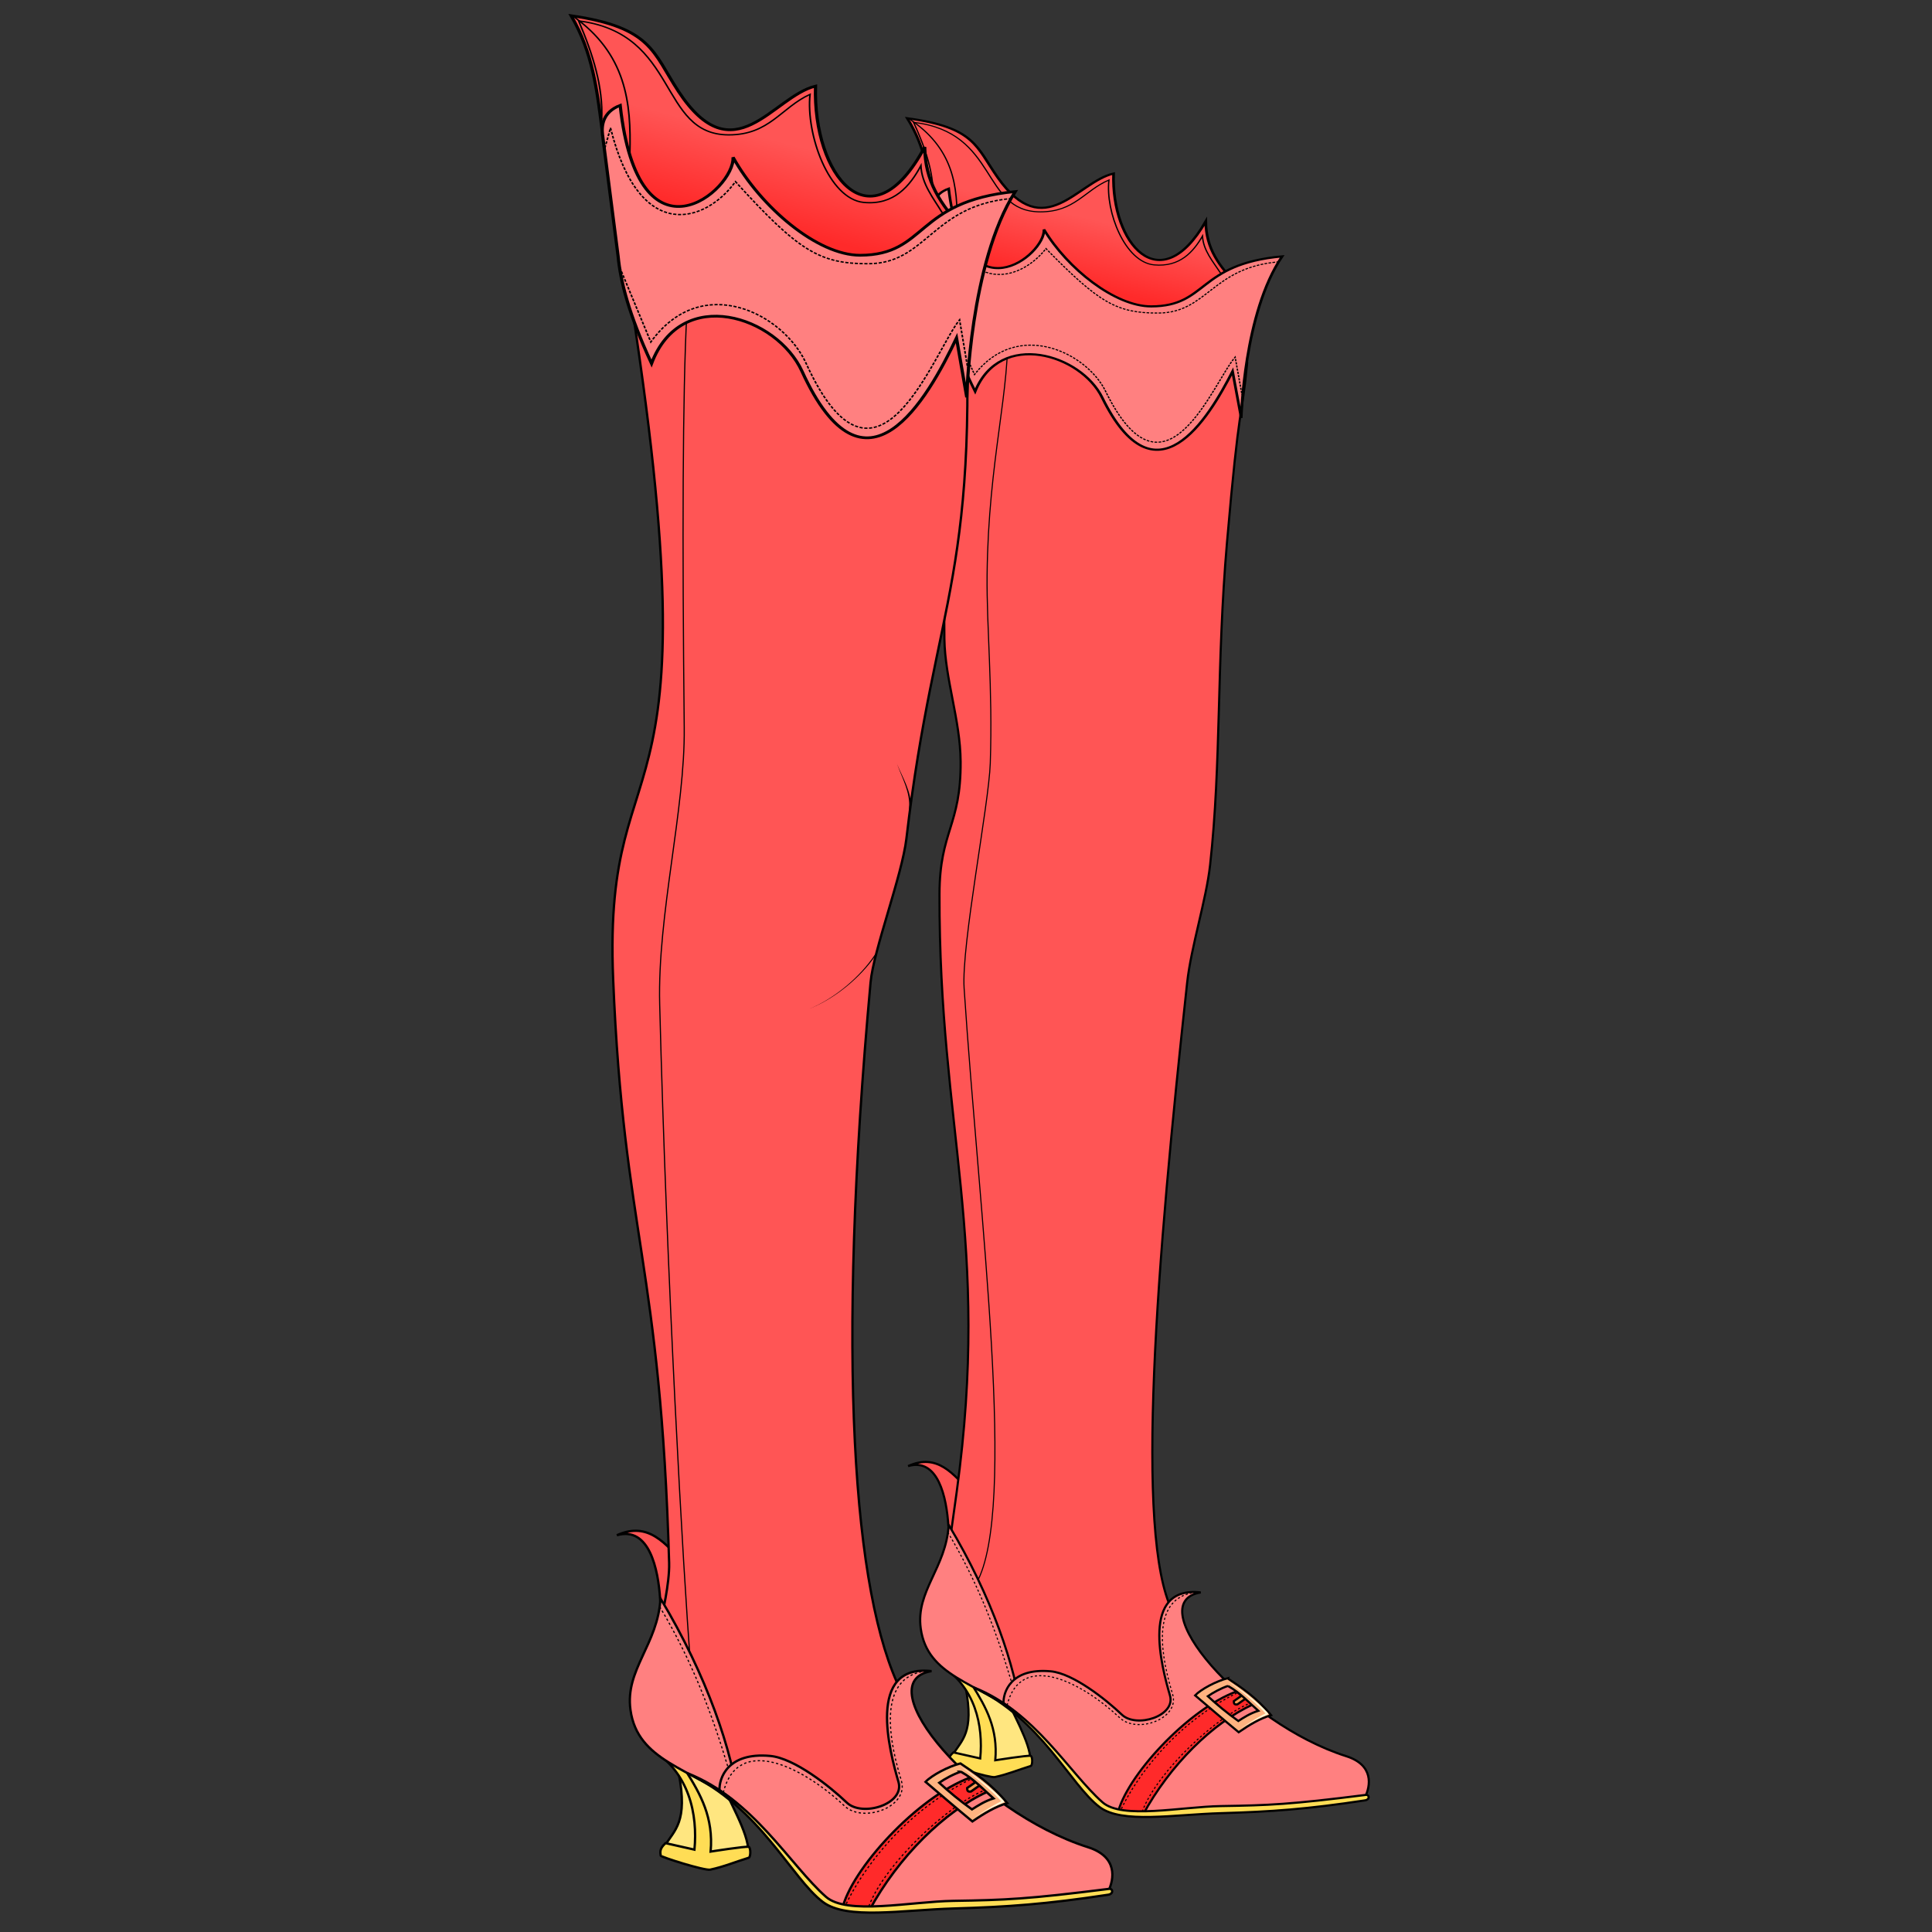 <svg xmlns="http://www.w3.org/2000/svg" xmlns:osb="http://www.openswatchbook.org/uri/2009/osb" xmlns:svg="http://www.w3.org/2000/svg" xmlns:xlink="http://www.w3.org/1999/xlink" id="svg4206" version="1.1" viewBox="0 0 256 256"><rect x="0" y="0" width="256" height="256" fill="#333333" stroke="none"/><style id="style3">svg{cursor:default}</style><defs id="defs4208"><linearGradient id="linearGradient4749"><stop style="stop-color:#ff2a2a;stop-opacity:1" id="stop4751" offset="0"/><stop style="stop-color:#f55;stop-opacity:1" id="stop4753" offset="1"/></linearGradient><linearGradient id="linearGradient4509" osb:paint="solid"><stop style="stop-color:#faa;stop-opacity:1" id="stop4511" offset="0"/></linearGradient><linearGradient id="linearGradient4503" osb:paint="solid"><stop style="stop-color:#ff8080;stop-opacity:1" id="stop4505" offset="0"/></linearGradient><linearGradient id="linearGradient4497" osb:paint="solid"><stop style="stop-color:#f55;stop-opacity:1" id="stop4499" offset="0"/></linearGradient><linearGradient id="linearGradient4755" x1="80.536" x2="84.821" y1="44.214" y2="29.571" gradientUnits="userSpaceOnUse" xlink:href="#linearGradient4749"/><linearGradient id="linearGradient4983" x1="80.536" x2="84.821" y1="44.214" y2="29.571" gradientTransform="matrix(0.93,0,0,0.93,246.051,5.257)" gradientUnits="userSpaceOnUse" xlink:href="#linearGradient4749"/></defs><g id="layer4"><path style="fill:#f55;fill-rule:evenodd;stroke:#000;stroke-width:.286;stroke-linecap:butt;stroke-linejoin:miter;stroke-miterlimit:4;stroke-dasharray:none;stroke-opacity:1" id="path4710-3" d="m 125.668,202.235 c -0.236,-3.86 -1.367,-9.115 -5.338,-7.971 3.9,-1.764 6.01,1.059 8.404,3.625 -1.115,1.689 -0.41,10.762 -3.066,4.346 z"/><path style="fill:#f55;fill-rule:evenodd;stroke:#000;stroke-width:.286;stroke-linecap:butt;stroke-linejoin:miter;stroke-miterlimit:4;stroke-dasharray:none;stroke-opacity:1" id="path4712-3" d="m 125.849,204.291 c 0,0 0.574,-4.083 0.92,-6.616 4.558,-33.348 -2.357,-47.988 -2.281,-79.216 0.02,-8.358 2.86,-9.031 2.8,-17.55 -0.038,-5.514 -2.07,-10.928 -2.15,-16.234 -0.237,-15.743 1.743,-30.101 1.027,-43.775 l 39.086,7.218 c -0.735,7.769 -1.012,4.547 -2.671,23.789 -1.401,16.253 -0.731,29.095 -2.234,42.704 -0.511,4.632 -2.523,10.848 -3.043,15.61 -4.016,36.782 -6.999,73.233 -1.954,83.253 l 3.367,14.895 c -18.39,1.886 -31.557,-3.193 -32.869,-24.078 z"/><path style="fill:none;fill-rule:evenodd;stroke:#000;stroke-width:.143;stroke-linecap:butt;stroke-linejoin:miter;stroke-miterlimit:4;stroke-dasharray:none;stroke-opacity:1" id="path4735-2" d="m 133.489,42.646 c 0.469,8.991 -2.532,18.085 -2.694,33.549 -0.073,6.984 0.757,14.918 0.422,24.947 -0.183,5.479 -3.846,24.076 -3.466,29.824 2.029,30.735 7.084,69.021 1.633,78.807"/><g id="g4425" transform="matrix(0.768,0,0,0.614,-103.752,9.171)"><path id="path4733-9" d="m 296.113,29.682 c -0.713,-6.414 -1.335,-12.833 -4.483,-19.095 11.763,1.988 11.884,6.2 15.627,12.828 8.065,14.284 13.731,0.862 19.961,-0.897 -0.409,15.081 7.996,27.532 15.906,10.319 0.052,5.85 2.232,9.626 5.708,14.031 -6.591,14.491 -43.627,9.17 -52.719,-17.186 z" style="fill:url(#linearGradient4983);fill-opacity:1;fill-rule:evenodd;stroke:#000;stroke-width:.465;stroke-linecap:butt;stroke-linejoin:miter;stroke-miterlimit:4;stroke-dasharray:none;stroke-opacity:1"/><path id="path4731-1" d="m 298.468,51.364 c 0.354,4.218 1.491,9.644 4.868,18.168 4.341,-13.349 18.25,-8.017 21.918,1.328 9.196,23.428 18.28,4.66 22.499,-5.645 l 1.494,10.046 c 0,0 0.428,-22.713 7.057,-34.869 -14.671,1.676 -12.8,10.76 -22.582,10.793 -6.229,0.021 -14.481,-8.176 -18.514,-16.604 0.299,5.488 -13.774,19.497 -16.438,-8.8 -2.559,1.143 -2.735,3.483 -2.574,4.949 z" style="fill:#ff8080;fill-rule:evenodd;stroke:#000;stroke-width:.465;stroke-linecap:butt;stroke-linejoin:miter;stroke-miterlimit:4;stroke-dasharray:none;stroke-opacity:1"/><path id="path4741-0" d="m 298.709,53.268 4.52,12.622 c 7.468,-12.025 19.355,-4.724 22.602,3.581 10.278,26.294 18.601,-1.977 22.367,-7.338 l 1.174,8.101" style="fill:none;fill-rule:evenodd;stroke:#000;stroke-width:.232;stroke-linecap:butt;stroke-linejoin:miter;stroke-miterlimit:4;stroke-dasharray:.465,.232;stroke-dashoffset:0;stroke-opacity:1"/><path id="path4743-9" d="m 296.537,33.015 0.822,-3.405 c 4.309,20.06 14.031,15.847 18.199,9.099 9.216,11.796 12.272,13.938 19.373,13.913 8.408,-0.029 9.276,-9.786 20.664,-11.037" style="fill:none;fill-rule:evenodd;stroke:#000;stroke-width:.232;stroke-linecap:butt;stroke-linejoin:miter;stroke-miterlimit:4;stroke-dasharray:.465,.232;stroke-dashoffset:0;stroke-opacity:1"/><path id="path4745-5" d="m 291.796,10.587 c 7.869,6.405 8.591,14.742 8.385,23.329" style="fill:none;fill-rule:evenodd;stroke:#000;stroke-width:.232;stroke-linecap:butt;stroke-linejoin:miter;stroke-miterlimit:4;stroke-dasharray:none;stroke-opacity:1"/><path id="path4747-3" d="m 296.068,28.142 c 0.242,-5.376 -1.253,-10.985 -3.346,-16.672 14.658,2.127 11.595,19.279 21.838,19.314 5.948,0.02 7.659,-4.644 11.858,-6.869 -0.616,6.837 2.757,17.734 7.808,18.316 4.426,0.51 6.758,-2.802 8.336,-6.223 0.136,3.112 1.796,5.462 3.111,7.984" style="fill:none;fill-rule:evenodd;stroke:#000;stroke-width:.232;stroke-linecap:butt;stroke-linejoin:miter;stroke-miterlimit:4;stroke-dasharray:none;stroke-opacity:1"/></g><path style="fill:#ffe680;fill-rule:evenodd;stroke:#000;stroke-width:.286;stroke-linecap:butt;stroke-linejoin:miter;stroke-miterlimit:4;stroke-dasharray:none;stroke-opacity:1" id="path4702-3" d="m 126.303,232.449 c 1.067,-1.85 2.838,-2.786 1.638,-8.897 l 4.905,0.289 c 1.27,3.154 3.685,7.044 3.679,9.378 -3.389,0.775 -7.256,1.801 -10.222,-0.77 z"/><path style="fill:#fd5;fill-rule:evenodd;stroke:#000;stroke-width:.286;stroke-linecap:butt;stroke-linejoin:miter;stroke-miterlimit:4;stroke-dasharray:none;stroke-opacity:1" id="path4700-0" d="m 124.576,220.633 c 4.689,2.885 5.719,8.029 5.312,12.369 l -3.558,-0.8 c -0.777,0.685 -0.657,1.134 -0.6,1.536 0.025,0.176 5.412,1.877 6.106,1.729 1.688,-0.361 3.045,-0.942 4.735,-1.464 0.262,-0.081 0.269,-1.253 3.8e-4,-1.342 -0.321,-0.106 -4.691,0.582 -4.691,0.582 0.368,-4.175 -1.212,-7.021 -3.075,-9.98 z"/><path style="fill:#ff8080;fill-rule:evenodd;stroke:#000;stroke-width:.286;stroke-linecap:butt;stroke-linejoin:miter;stroke-miterlimit:4;stroke-dasharray:none;stroke-opacity:1" id="path4698-8" d="m 125.704,202.055 c -0.326,5.695 -4.385,8.765 -3.7,13.724 0.878,6.362 7.377,7.13 13.367,11.597 -0.808,-6.444 -3.906,-15.742 -9.666,-25.32 z"/><path style="fill:#ff8080;fill-rule:evenodd;stroke:#000;stroke-width:.286;stroke-linecap:butt;stroke-linejoin:miter;stroke-miterlimit:4;stroke-dasharray:none;stroke-opacity:1" id="path4706-2" d="m 180.855,238.163 c 0.769,-1.537 1.198,-4.291 -2.474,-5.458 -13.748,-4.369 -27.439,-20.354 -19.282,-21.699 -8.059,-0.915 -5.167,9.905 -4.071,13.664 0.789,2.705 -4.446,4.375 -6.384,2.525 -2.065,-1.972 -6.428,-5.46 -9.418,-5.737 -5.336,-0.494 -6.317,2.834 -6.254,4.24 2.892,1.925 4.725,4.106 6.871,6.294 2.769,3.873 5.339,7.716 9.125,8.224 11.264,0.157 24.919,-1.044 31.886,-2.052 z"/><path style="fill:#ff2a2a;fill-rule:evenodd;stroke:#000;stroke-width:.286;stroke-linecap:butt;stroke-linejoin:miter;stroke-miterlimit:4;stroke-dasharray:none;stroke-opacity:1" id="path4708-3" d="m 148.082,240.382 c 1.043,-4.868 9.272,-13.883 15.795,-16.268 0.647,0.613 1.366,1.19 2.109,1.755 -5.227,2.38 -10.981,8.005 -14.563,14.64 z"/><path style="fill:none;fill-rule:evenodd;stroke:#000;stroke-width:.143;stroke-linecap:butt;stroke-linejoin:miter;stroke-miterlimit:4;stroke-dasharray:.286,.286;stroke-dashoffset:0;stroke-opacity:1" id="path4725-0" d="m 148.592,239.668 c 1.883,-3.945 6.926,-11.304 15.558,-15.456 l 1.76,1.352 c -4.743,1.818 -12.583,9.261 -14.512,14.359"/><path style="fill:#f95;fill-opacity:1;fill-rule:evenodd;stroke:#000;stroke-width:.286;stroke-linecap:butt;stroke-linejoin:miter;stroke-miterlimit:4;stroke-dasharray:none;stroke-opacity:1" id="path4719-0" d="m 164.634,224.608 -1.148,0.803 c -0.003,0.279 0.051,0.511 0.485,0.421 l 1.16,-0.816 z"/><path style="fill:#ffb380;fill-rule:evenodd;stroke:#000;stroke-width:.286;stroke-linecap:butt;stroke-linejoin:miter;stroke-miterlimit:4;stroke-dasharray:none;stroke-opacity:1" id="path4714-2" d="m 162.657,222.38 c -1.505,0.379 -3.512,1.454 -4.297,2.268 1.969,1.665 3.754,3.215 5.771,4.881 1.546,-1.061 2.846,-1.82 4.296,-2.261 -1.989,-2.388 -3.959,-3.672 -5.771,-4.887 z m 0.06,1.016 c 1.65,0.926 2.856,2.278 4.016,3.293 -1.109,0.355 -1.869,0.858 -2.651,1.353 -1.498,-1.069 -2.83,-2.165 -4.04,-3.282 0.656,-0.459 1.775,-1.079 2.676,-1.364 z"/><path style="fill:#fd5;fill-rule:evenodd;stroke:#000;stroke-width:.286;stroke-linecap:butt;stroke-linejoin:miter;stroke-miterlimit:4;stroke-dasharray:none;stroke-opacity:1" id="path4704-5" d="m 129.07,223.608 c 8.9,4.166 12.762,12.932 16.653,15.85 2.956,2.217 9.771,0.974 16.123,0.794 6.609,-0.188 11.448,-0.541 19.026,-1.695 0.677,-0.103 0.581,-0.783 0.09,-0.721 -10.054,1.269 -12.754,1.376 -19.189,1.479 -5.232,0.084 -13.087,1.795 -15.69,-0.505 -4.41,-3.897 -8.919,-12.005 -17.028,-15.212 z"/><path style="fill:none;fill-rule:evenodd;stroke:#000;stroke-width:.143;stroke-linecap:butt;stroke-linejoin:miter;stroke-miterlimit:4;stroke-dasharray:.286,.286;stroke-dashoffset:0;stroke-opacity:1" id="path4721-4" d="m 133.442,225.972 c 1.767,-7.191 9.731,-3.237 14.946,1.658 2.292,2.151 7.983,0.117 6.988,-3.137 -2.068,-6.763 -2.154,-12.496 2.525,-13.415"/><path style="fill:none;fill-rule:evenodd;stroke:#000;stroke-width:.143;stroke-linecap:butt;stroke-linejoin:miter;stroke-miterlimit:4;stroke-dasharray:.286,.286;stroke-dashoffset:0;stroke-opacity:1" id="path4723-4" d="m 133.978,222.707 c -1.983,-6.629 -4.502,-13.179 -8.314,-19.537"/><path style="fill:#fff6d5;fill-rule:evenodd;stroke:none;stroke-width:1px;stroke-linecap:butt;stroke-linejoin:miter;stroke-opacity:1" id="path4727-2" d="m 162.76,222.797 c 0.296,0.246 1.117,0.832 2.077,1.606 0.904,0.728 1.933,1.625 2.79,2.577 0.02,0.021 0.04,0.042 0.06,0.063 -1.191,0.593 -1.625,0.929 -3.41,2.015 1.911,-1.062 2.337,-1.299 3.675,-1.86 a 0.13,0.125 57.819 0 0 0.042,-0.202 c -0.057,-0.066 -0.115,-0.131 -0.174,-0.196 -0.901,-0.937 -1.969,-1.809 -2.9,-2.505 -0.996,-0.744 -1.836,-1.288 -2.161,-1.498 z"/><path style="fill:#f55;fill-rule:evenodd;stroke:#000;stroke-width:.307;stroke-linecap:butt;stroke-linejoin:miter;stroke-miterlimit:4;stroke-dasharray:none;stroke-opacity:1" id="path4710" d="m 87.48,212 c -0.254,-4.151 -1.47,-9.803 -5.741,-8.573 4.194,-1.897 6.464,1.139 9.038,3.898 -1.2,1.816 -0.441,11.574 -3.297,4.674 z"/><path style="fill:#f55;fill-rule:evenodd;stroke:#000;stroke-width:.307;stroke-linecap:butt;stroke-linejoin:miter;stroke-miterlimit:4;stroke-dasharray:none;stroke-opacity:1" id="path4712" d="m 87.674,214.211 c 0,0 1.068,-4.367 0.99,-7.115 -1.133,-39.696 -6.016,-43.42 -7.416,-77.333 C 79.809,94.938 96.31,113.964 81.88,29.233 l 45.686,3.95 c 2.621,43.55 -3.644,45.306 -7.463,77.941 -0.57,4.872 -4.358,14.78 -4.748,19.048 -4.547,49.751 -2.357,81.194 4.047,93.915 l 3.621,16.018 c -19.778,2.028 -33.938,-3.434 -35.348,-25.895 z"/><path style="fill:none;fill-rule:evenodd;stroke:#000;stroke-width:.154;stroke-linecap:butt;stroke-linejoin:miter;stroke-miterlimit:4;stroke-dasharray:none;stroke-opacity:1" id="path4735" d="m 91.01,41.517 c -0.563,10.469 -0.608,30.237 -0.346,54.924 0.116,10.888 -3.557,24.725 -3.253,36.63 0.922,36.031 3.146,75.812 4.064,87.036"/><path style="fill:#ffe680;fill-rule:evenodd;stroke:#000;stroke-width:.307;stroke-linecap:butt;stroke-linejoin:miter;stroke-miterlimit:4;stroke-dasharray:none;stroke-opacity:1" id="path4702" d="m 88.163,244.493 c 1.148,-1.989 3.052,-2.996 1.762,-9.568 l 5.275,0.31 c 1.366,3.392 3.963,7.576 3.957,10.085 -3.644,0.834 -7.804,1.937 -10.994,-0.828 z"/><path style="fill:#fd5;fill-rule:evenodd;stroke:#000;stroke-width:.307;stroke-linecap:butt;stroke-linejoin:miter;stroke-miterlimit:4;stroke-dasharray:none;stroke-opacity:1" id="path4700" d="m 86.306,231.785 c 5.043,3.103 6.151,8.634 5.713,13.302 l -3.826,-0.86 c -0.836,0.737 -0.706,1.22 -0.646,1.651 0.027,0.189 5.82,2.019 6.566,1.859 1.815,-0.388 3.275,-1.013 5.092,-1.574 0.282,-0.087 0.289,-1.348 4.04e-4,-1.444 -0.345,-0.114 -5.044,0.626 -5.044,0.626 0.396,-4.49 -1.304,-7.551 -3.307,-10.733 z"/><path style="fill:#ff8080;fill-rule:evenodd;stroke:#000;stroke-width:.307;stroke-linecap:butt;stroke-linejoin:miter;stroke-miterlimit:4;stroke-dasharray:none;stroke-opacity:1" id="path4698" d="m 87.519,211.806 c -0.351,6.124 -4.716,9.426 -3.979,14.759 0.945,6.842 7.933,7.668 14.375,12.472 -0.868,-6.93 -4.201,-16.93 -10.396,-27.231 z"/><path style="fill:#ff8080;fill-rule:evenodd;stroke:#000;stroke-width:.307;stroke-linecap:butt;stroke-linejoin:miter;stroke-miterlimit:4;stroke-dasharray:none;stroke-opacity:1" id="path4706" d="m 146.831,250.638 c 0.827,-1.653 1.288,-4.615 -2.661,-5.87 -14.785,-4.699 -29.509,-21.889 -20.737,-23.336 -8.667,-0.984 -5.557,10.652 -4.378,14.695 0.848,2.909 -4.781,4.705 -6.866,2.715 -2.221,-2.121 -6.913,-5.872 -10.129,-6.17 -5.739,-0.531 -6.794,3.048 -6.725,4.56 3.11,2.071 5.081,4.415 7.39,6.769 2.978,4.165 5.742,8.298 9.814,8.844 12.114,0.169 26.799,-1.122 34.292,-2.207 z"/><path style="fill:#ff2a2a;fill-rule:evenodd;stroke:#000;stroke-width:.307;stroke-linecap:butt;stroke-linejoin:miter;stroke-miterlimit:4;stroke-dasharray:none;stroke-opacity:1" id="path4708" d="m 111.585,253.025 c 1.122,-5.235 9.972,-14.93 16.987,-17.495 0.696,0.659 1.469,1.28 2.268,1.888 -5.621,2.559 -11.81,8.609 -15.662,15.744 z"/><path style="fill:none;fill-rule:evenodd;stroke:#000;stroke-width:.154;stroke-linecap:butt;stroke-linejoin:miter;stroke-miterlimit:4;stroke-dasharray:.307,.307;stroke-dashoffset:0;stroke-opacity:1" id="path4725" d="m 112.134,252.257 c 2.025,-4.243 7.449,-12.157 16.732,-16.622 l 1.893,1.454 c -5.101,1.955 -13.533,9.96 -15.607,15.442"/><path style="fill:#f95;fill-opacity:1;fill-rule:evenodd;stroke:#000;stroke-width:.307;stroke-linecap:butt;stroke-linejoin:miter;stroke-miterlimit:4;stroke-dasharray:none;stroke-opacity:1" id="path4719" d="m 129.386,236.06 -1.234,0.864 c -0.003,0.3 0.055,0.549 0.521,0.453 l 1.248,-0.878 z"/><path style="fill:#ffb380;fill-rule:evenodd;stroke:#000;stroke-width:.307;stroke-linecap:butt;stroke-linejoin:miter;stroke-miterlimit:4;stroke-dasharray:none;stroke-opacity:1" id="path4714" d="m 127.26,233.664 c -1.618,0.408 -3.777,1.563 -4.621,2.439 2.117,1.791 4.037,3.458 6.207,5.249 1.663,-1.141 3.06,-1.957 4.621,-2.432 -2.139,-2.568 -4.258,-3.949 -6.206,-5.256 z m 0.065,1.093 c 1.775,0.996 3.071,2.45 4.319,3.542 -1.192,0.381 -2.01,0.923 -2.852,1.455 -1.611,-1.149 -3.044,-2.329 -4.345,-3.53 0.705,-0.493 1.909,-1.161 2.878,-1.467 z"/><path style="fill:#fd5;fill-rule:evenodd;stroke:#000;stroke-width:.307;stroke-linecap:butt;stroke-linejoin:miter;stroke-miterlimit:4;stroke-dasharray:none;stroke-opacity:1" id="path4704" d="m 91.139,234.985 c 9.571,4.48 13.725,13.908 17.909,17.046 3.179,2.385 10.508,1.048 17.339,0.853 7.107,-0.202 12.311,-0.582 20.462,-1.823 0.728,-0.111 0.624,-0.842 0.097,-0.776 -10.812,1.365 -13.716,1.48 -20.636,1.59 -5.627,0.09 -14.074,1.931 -16.874,-0.543 -4.743,-4.191 -9.592,-12.91 -18.313,-16.36 z"/><path style="fill:none;fill-rule:evenodd;stroke:#000;stroke-width:.154;stroke-linecap:butt;stroke-linejoin:miter;stroke-miterlimit:4;stroke-dasharray:.307,.307;stroke-dashoffset:0;stroke-opacity:1" id="path4721" d="m 95.841,237.528 c 1.901,-7.734 10.465,-3.482 16.073,1.783 2.465,2.314 8.586,0.125 7.515,-3.374 -2.224,-7.273 -2.316,-13.439 2.715,-14.428"/><path style="fill:none;fill-rule:evenodd;stroke:#000;stroke-width:.154;stroke-linecap:butt;stroke-linejoin:miter;stroke-miterlimit:4;stroke-dasharray:.307,.307;stroke-dashoffset:0;stroke-opacity:1" id="path4723" d="M 96.417,234.017 C 94.284,226.888 91.575,219.844 87.475,213.006"/><path style="fill:#fff6d5;fill-rule:evenodd;stroke:none;stroke-width:1px;stroke-linecap:butt;stroke-linejoin:miter;stroke-opacity:1" id="path4727" d="m 127.37,234.113 c 0.318,0.264 1.201,0.895 2.234,1.727 0.972,0.783 2.079,1.748 3,2.771 0.022,0.023 0.043,0.045 0.065,0.068 -1.28,0.638 -1.748,1 -3.667,2.167 2.055,-1.142 2.513,-1.397 3.952,-2 a 0.139,0.135 57.819 0 0 0.046,-0.218 c -0.061,-0.07 -0.124,-0.141 -0.187,-0.211 -0.968,-1.007 -2.117,-1.946 -3.119,-2.694 -1.071,-0.8 -1.975,-1.385 -2.324,-1.611 z"/><g id="g4409" transform="matrix(0.846,0,0,0.727,34.213,-2.087)"><path id="path4733" d="M 53.839,26.268 C 53.072,19.37 52.404,12.466 49.018,5.732 61.668,7.87 61.799,12.4 65.823,19.528 c 8.674,15.362 14.767,0.928 21.467,-0.965 -0.44,16.219 8.599,29.61 17.106,11.098 0.056,6.292 2.4,10.352 6.139,15.089 -7.088,15.584 -46.918,9.862 -56.696,-18.482 z" style="fill:url(#linearGradient4755);fill-opacity:1;fill-rule:evenodd;stroke:#000;stroke-width:.5;stroke-linecap:butt;stroke-linejoin:miter;stroke-miterlimit:4;stroke-dasharray:none;stroke-opacity:1"/><path id="path4731" d="m 56.372,49.586 c 0.38,4.536 1.604,10.372 5.235,19.539 4.669,-14.357 19.627,-8.622 23.571,1.429 9.889,25.196 19.66,5.012 24.196,-6.071 l 1.607,10.804 c 0,0 0.46,-24.427 7.589,-37.5 -15.778,1.803 -13.766,11.572 -24.286,11.607 -6.699,0.023 -15.574,-8.793 -19.911,-17.857 0.321,5.902 -14.814,20.968 -17.679,-9.464 -2.753,1.23 -2.941,3.746 -2.768,5.322 z" style="fill:#ff8080;fill-rule:evenodd;stroke:#000;stroke-width:.5;stroke-linecap:butt;stroke-linejoin:miter;stroke-miterlimit:4;stroke-dasharray:none;stroke-opacity:1"/><path id="path4741" d="m 56.632,51.634 4.861,13.574 C 69.525,52.275 82.308,60.127 85.8,69.059 96.854,97.336 105.804,66.933 109.854,61.167 l 1.263,8.713" style="fill:none;fill-rule:evenodd;stroke:#000;stroke-width:.25;stroke-linecap:butt;stroke-linejoin:miter;stroke-miterlimit:4;stroke-dasharray:.5,.25;stroke-dashoffset:0;stroke-opacity:1"/><path id="path4743" d="m 54.296,29.852 0.884,-3.662 c 4.634,21.573 15.089,17.043 19.572,9.786 9.911,12.686 13.198,14.99 20.834,14.963 9.042,-0.032 9.976,-10.524 22.223,-11.869" style="fill:none;fill-rule:evenodd;stroke:#000;stroke-width:.25;stroke-linecap:butt;stroke-linejoin:miter;stroke-miterlimit:4;stroke-dasharray:.5,.25;stroke-dashoffset:0;stroke-opacity:1"/><path id="path4745" d="m 49.196,5.732 c 8.463,6.888 9.239,15.854 9.018,25.089" style="fill:none;fill-rule:evenodd;stroke:#000;stroke-width:.25;stroke-linecap:butt;stroke-linejoin:miter;stroke-miterlimit:4;stroke-dasharray:none;stroke-opacity:1"/><path id="path4747" d="M 53.791,24.612 C 54.051,18.83 52.443,12.799 50.192,6.682 65.955,8.969 62.662,27.415 73.678,27.453 c 6.397,0.022 8.237,-4.995 12.753,-7.387 -0.663,7.353 2.964,19.072 8.397,19.698 4.759,0.549 7.268,-3.013 8.965,-6.692 0.146,3.347 1.932,5.874 3.346,8.586" style="fill:none;fill-rule:evenodd;stroke:#000;stroke-width:.25;stroke-linecap:butt;stroke-linejoin:miter;stroke-miterlimit:4;stroke-dasharray:none;stroke-opacity:1"/></g><path style="fill:#000;fill-rule:evenodd;stroke:none;stroke-width:1px;stroke-linecap:butt;stroke-linejoin:miter;stroke-opacity:1" id="path4417" d="m 116.139,126.3 c -0.068,0.059 -0.136,0.118 -0.206,0.176 -1.975,2.995 -5.377,5.846 -8.71,7.206 3.351,-1.314 6.801,-4.131 8.835,-7.122 0.028,-0.087 0.055,-0.173 0.081,-0.26 z"/><path style="fill:#000;fill-rule:evenodd;stroke:none;stroke-width:1px;stroke-linecap:butt;stroke-linejoin:miter;stroke-opacity:1" id="path4421" d="m 120.541,107.608 c 0.066,-0.154 0.126,-0.309 0.179,-0.467 0.091,-2.239 -1.144,-4.133 -1.866,-5.935 0.659,1.883 1.779,3.742 1.605,5.92 0.034,0.156 0.062,0.316 0.082,0.482 z"/></g></svg>